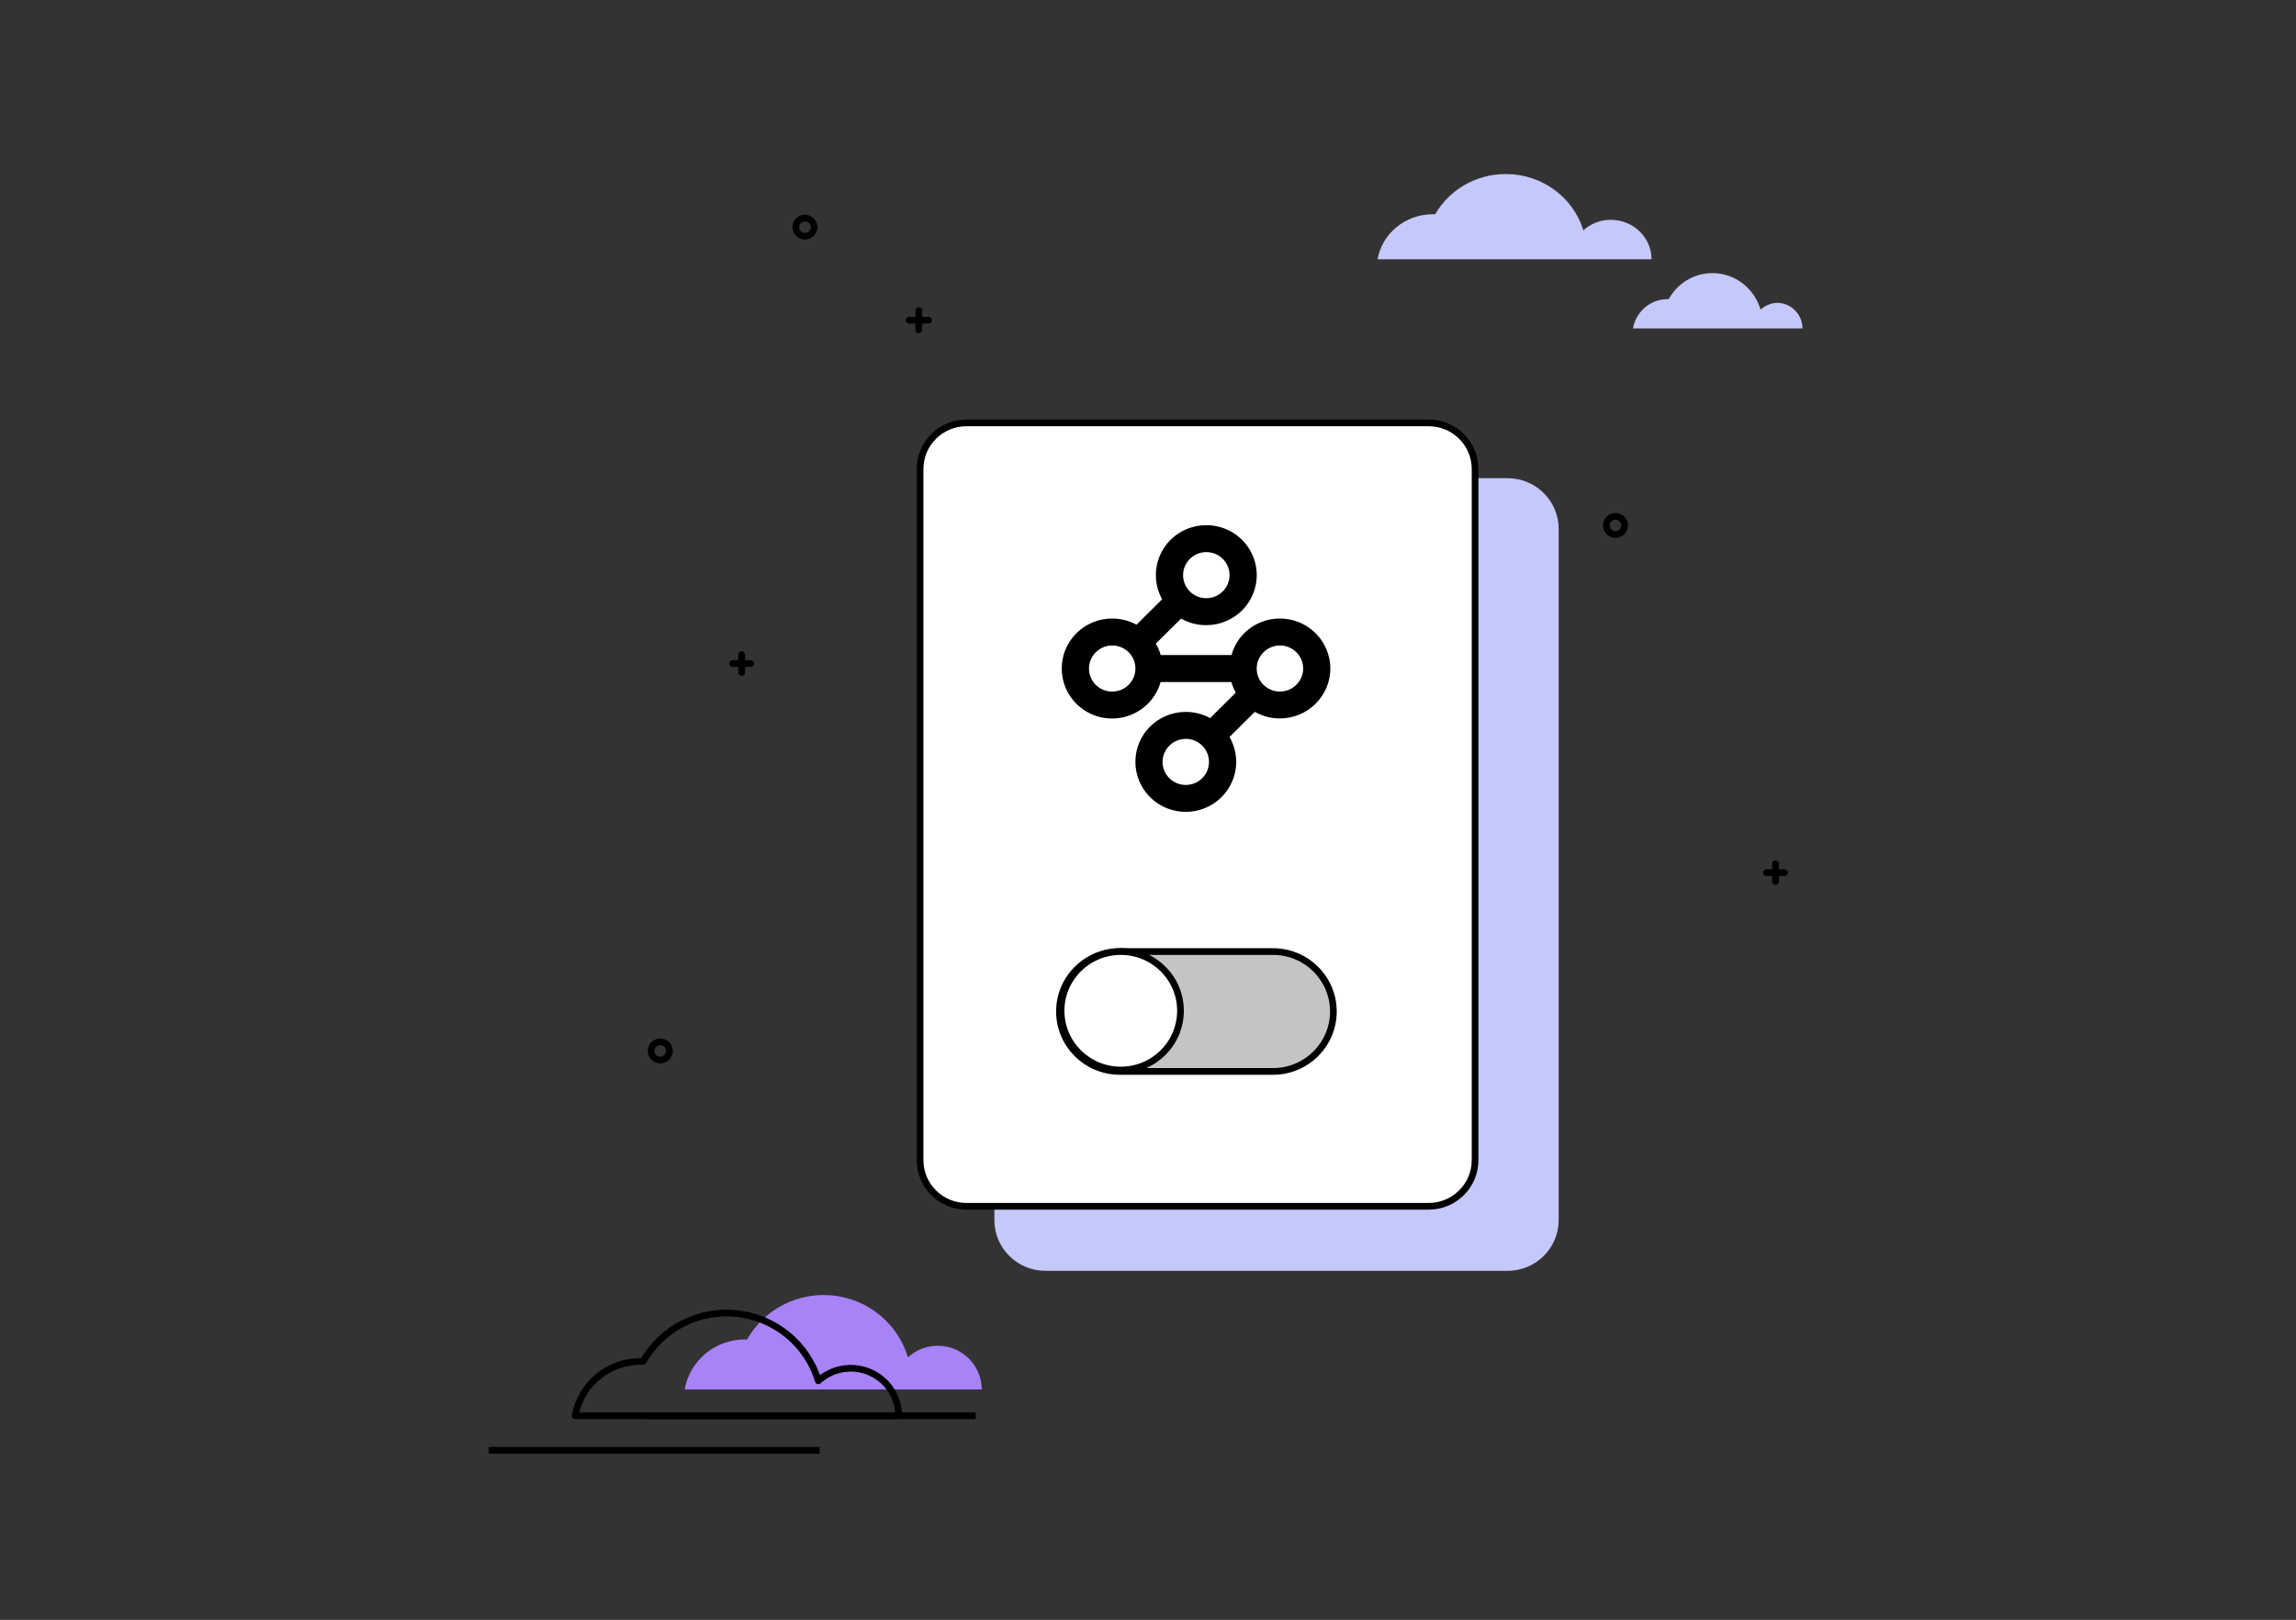 <svg width="343" height="242" fill="none" xmlns="http://www.w3.org/2000/svg"><rect width="100%" height="100%" fill="#333333" stroke="none"/><path d="M232.653 167.406V168.945C232.573 169.053 232.491 169.153 232.407 169.259C232.238 169.469 232.062 169.671 231.878 169.865C231.786 169.961 231.694 170.057 231.599 170.148C230.176 171.522 228.391 172.362 226.464 172.439L221.069 172.647L220.229 172.68V171.847L221.069 171.814L226.43 171.606C228.13 171.539 229.717 170.804 231.014 169.553C231.459 169.122 231.856 168.646 232.202 168.132C232.246 168.072 232.286 168.012 232.323 167.951C232.438 167.778 232.548 167.596 232.653 167.406Z" fill="#000"/><path d="M225.218 71.439H156.184C151.969 71.439 148.552 74.829 148.552 79.012V182.282C148.552 186.465 151.969 189.855 156.184 189.855H225.218C229.433 189.855 232.85 186.465 232.85 182.282V79.012C232.85 74.829 229.433 71.439 225.218 71.439Z" fill="#C5C8FB"/><path d="M213.424 63.177H144.389C140.558 63.177 137.451 66.26 137.451 70.062V173.332C137.451 177.134 140.558 180.217 144.389 180.217H213.424C217.256 180.217 220.362 177.134 220.362 173.332V70.062C220.362 66.26 217.256 63.177 213.424 63.177Z" fill="#fff" stroke="#000"/><path d="M241.336 79.857C242.092 79.857 242.705 79.249 242.705 78.499 242.705 77.749 242.092 77.141 241.336 77.141 240.581 77.141 239.968 77.749 239.968 78.499 239.968 79.249 240.581 79.857 241.336 79.857zM120.252 35.295C121.008 35.295 121.621 34.687 121.621 33.937 121.621 33.187 121.008 32.58 120.252 32.58 119.497 32.58 118.884 33.187 118.884 33.937 118.884 34.687 119.497 35.295 120.252 35.295zM98.638 158.361C99.393 158.361 100.006 157.753 100.006 157.003 100.006 156.254 99.393 155.646 98.638 155.646 97.882 155.646 97.269 156.254 97.269 157.003 97.269 157.753 97.882 158.361 98.638 158.361z" stroke="#000" stroke-miterlimit="10"/><path d="M110.799 97.8V100.468M109.453 99.133H112.142M265.248 129.035V131.703M263.904 130.368H266.592M137.253 46.402V49.277M135.803 47.841H138.701" stroke="#000" stroke-miterlimit="10" stroke-linecap="round"/><path d="M198.14 96.969C197.565 95.618 196.602 94.465 195.37 93.654C194.139 92.843 192.694 92.41 191.216 92.409C189.982 92.403 188.766 92.701 187.676 93.274C186.586 93.847 185.656 94.679 184.968 95.695C184.521 96.358 184.186 97.09 183.978 97.861H173.389C173.314 97.555 173.213 97.257 173.087 96.969C172.971 96.688 172.831 96.418 172.667 96.161L176.444 92.413C177.589 93.061 178.885 93.4 180.203 93.394C181.212 93.398 182.212 93.197 183.141 92.802C184.505 92.232 185.671 91.275 186.49 90.051C187.309 88.827 187.746 87.39 187.746 85.92C187.745 84.698 187.442 83.495 186.863 82.417C186.284 81.338 185.448 80.417 184.427 79.734C183.179 78.898 181.708 78.454 180.203 78.46C179.214 78.457 178.235 78.648 177.321 79.023C176.407 79.397 175.577 79.946 174.877 80.639C174.178 81.332 173.623 82.156 173.245 83.062C172.867 83.968 172.672 84.939 172.673 85.92C172.67 86.922 172.872 87.914 173.267 88.836C173.37 89.073 173.485 89.304 173.613 89.529L169.785 93.327C168.669 92.72 167.416 92.404 166.143 92.409C165.154 92.407 164.175 92.598 163.261 92.972C162.347 93.346 161.517 93.896 160.817 94.589C160.118 95.282 159.563 96.105 159.185 97.011C158.806 97.918 158.612 98.889 158.613 99.87C158.61 100.872 158.812 101.863 159.207 102.785C159.778 104.119 160.726 105.26 161.935 106.071C163.178 106.904 164.643 107.347 166.143 107.343C167.374 107.341 168.586 107.04 169.673 106.465C170.76 105.891 171.688 105.061 172.377 104.047C172.834 103.391 173.173 102.662 173.38 101.892H183.959C184.04 102.197 184.145 102.494 184.271 102.783C184.373 103.02 184.488 103.252 184.616 103.477L180.784 107.279C179.671 106.67 178.42 106.353 177.149 106.357C176.16 106.353 175.18 106.544 174.266 106.918C173.352 107.292 172.521 107.841 171.821 108.534C171.121 109.227 170.567 110.051 170.188 110.958C169.81 111.864 169.616 112.836 169.618 113.817C169.615 114.819 169.818 115.811 170.213 116.733C170.787 118.064 171.734 119.204 172.942 120.016C174.075 120.772 175.394 121.207 176.757 121.276C178.121 121.346 179.478 121.046 180.683 120.41C181.889 119.773 182.897 118.824 183.601 117.664C184.305 116.503 184.678 115.174 184.681 113.82C184.679 112.823 184.476 111.837 184.085 110.919C183.961 110.638 183.825 110.359 183.678 110.098L187.455 106.35H187.465C188.607 106.999 189.9 107.338 191.216 107.335C193.211 107.329 195.122 106.539 196.533 105.139C197.944 103.739 198.739 101.842 198.745 99.862C198.738 98.867 198.532 97.884 198.14 96.969ZM177.013 84.581C177.277 83.968 177.714 83.443 178.272 83.07C178.75 82.749 179.301 82.551 179.876 82.495C180.45 82.439 181.03 82.525 181.562 82.747C182.192 83.009 182.729 83.45 183.106 84.014C183.483 84.579 183.683 85.241 183.682 85.918C183.685 86.381 183.593 86.84 183.411 87.266C183.148 87.881 182.711 88.407 182.152 88.779C181.578 89.169 180.898 89.375 180.203 89.371C179.633 89.37 179.072 89.231 178.569 88.965C178.067 88.699 177.638 88.315 177.319 87.846C177.002 87.369 176.808 86.821 176.755 86.252C176.701 85.683 176.79 85.109 177.013 84.581ZM169.347 101.215C169.104 101.788 168.709 102.285 168.204 102.654C167.699 103.022 167.103 103.248 166.479 103.308C165.855 103.367 165.226 103.258 164.66 102.992C164.094 102.726 163.61 102.313 163.261 101.796C162.945 101.319 162.751 100.772 162.698 100.203C162.644 99.634 162.732 99.06 162.955 98.533C163.221 97.92 163.658 97.396 164.214 97.021C164.692 96.701 165.244 96.503 165.818 96.447C166.393 96.39 166.972 96.477 167.504 96.699C168.134 96.96 168.671 97.401 169.048 97.966C169.425 98.53 169.626 99.193 169.624 99.87C169.625 100.333 169.531 100.792 169.347 101.217V101.215ZM180.345 115.167C180.081 115.781 179.643 116.306 179.086 116.681C178.513 117.065 177.837 117.27 177.145 117.27C176.683 117.269 176.225 117.178 175.798 117.001C175.176 116.738 174.643 116.305 174.262 115.752C173.846 115.136 173.641 114.403 173.678 113.663C173.714 112.922 173.991 112.213 174.465 111.641C174.94 111.068 175.589 110.663 176.314 110.485C177.039 110.307 177.803 110.366 178.492 110.652C179.114 110.914 179.647 111.347 180.026 111.902C180.345 112.378 180.541 112.925 180.596 113.494C180.65 114.063 180.563 114.637 180.341 115.165L180.345 115.167ZM194.405 101.215C194.141 101.829 193.704 102.355 193.146 102.729C192.573 103.113 191.897 103.319 191.205 103.318C190.635 103.319 190.075 103.18 189.572 102.915C189.069 102.649 188.639 102.265 188.322 101.796C188.003 101.32 187.808 100.773 187.753 100.203C187.699 99.634 187.788 99.06 188.011 98.533C188.275 97.919 188.713 97.394 189.27 97.021C189.748 96.701 190.3 96.503 190.874 96.447C191.449 96.39 192.028 96.477 192.56 96.699C193.19 96.961 193.727 97.402 194.104 97.966C194.482 98.53 194.682 99.193 194.682 99.87C194.682 100.333 194.587 100.792 194.403 101.217L194.405 101.215Z" fill="#000"/><path d="M190.171 142.158H167.297C162.313 142.158 158.273 146.167 158.273 151.112C158.273 156.057 162.313 160.066 167.297 160.066H190.171C195.154 160.066 199.194 156.057 199.194 151.112C199.194 146.167 195.154 142.158 190.171 142.158Z" fill="#C4C4C4" stroke="#000"/><path d="M167.434 159.858C172.36 159.858 176.353 155.896 176.353 151.008C176.353 146.12 172.36 142.158 167.434 142.158C162.508 142.158 158.515 146.12 158.515 151.008C158.515 155.896 162.508 159.858 167.434 159.858Z" fill="#fff" stroke="#000"/><path d="M96.321 211.511H145.766M73 216.667H122.445" stroke="#000" stroke-miterlimit="10"/><path d="M146.658 207.571H102.283C102.657 205.48 103.762 203.587 105.403 202.222C107.043 200.858 109.115 200.111 111.256 200.11C111.373 200.11 111.491 200.11 111.604 200.11C112.869 197.88 114.768 196.069 117.063 194.902C119.359 193.736 121.95 193.265 124.513 193.55C127.076 193.835 129.498 194.862 131.476 196.503C133.455 198.144 134.903 200.327 135.641 202.78C136.579 201.922 137.748 201.353 139.007 201.144C140.265 200.935 141.557 201.094 142.726 201.602C143.895 202.11 144.889 202.945 145.587 204.005C146.285 205.064 146.657 206.303 146.658 207.569V207.571Z" fill="#A883F8"/><path d="M134.249 211.511H85.916C86.326 209.234 87.53 207.173 89.317 205.688C91.105 204.203 93.362 203.39 95.693 203.39C95.821 203.39 95.949 203.39 96.075 203.39C97.453 200.962 99.52 198.991 102.019 197.721C104.518 196.45 107.339 195.938 110.129 196.247C112.92 196.557 115.557 197.674 117.712 199.46C119.867 201.246 121.445 203.621 122.249 206.291C123.271 205.356 124.545 204.737 125.916 204.509C127.287 204.281 128.695 204.455 129.967 205.009C131.241 205.562 132.323 206.472 133.084 207.626C133.844 208.781 134.249 210.13 134.249 211.509V211.511Z" stroke="#000" stroke-linecap="round" stroke-linejoin="round"/><path d="M246.727 38.737H205.792C206.473 34.898 209.917 32.002 214.079 32.002 214.187 32.002 214.294 32.002 214.402 32.002 216.483 28.408 220.429 26 224.95 26 230.439 26 235.067 29.559 236.538 34.41 237.614 33.433 239.049 32.84 240.628 32.84 244 32.84 246.727 35.492 246.727 38.737zM269.275 49.063H243.951C244.381 46.589 246.527 44.696 249.066 44.696 249.138 44.696 249.209 44.696 249.281 44.696 250.569 42.367 253.001 40.802 255.827 40.802 259.225 40.802 262.086 43.095 263.016 46.261 263.696 45.642 264.59 45.242 265.556 45.242 267.594 45.278 269.275 46.989 269.275 49.063z" fill="#C5C8FB"/></svg>
